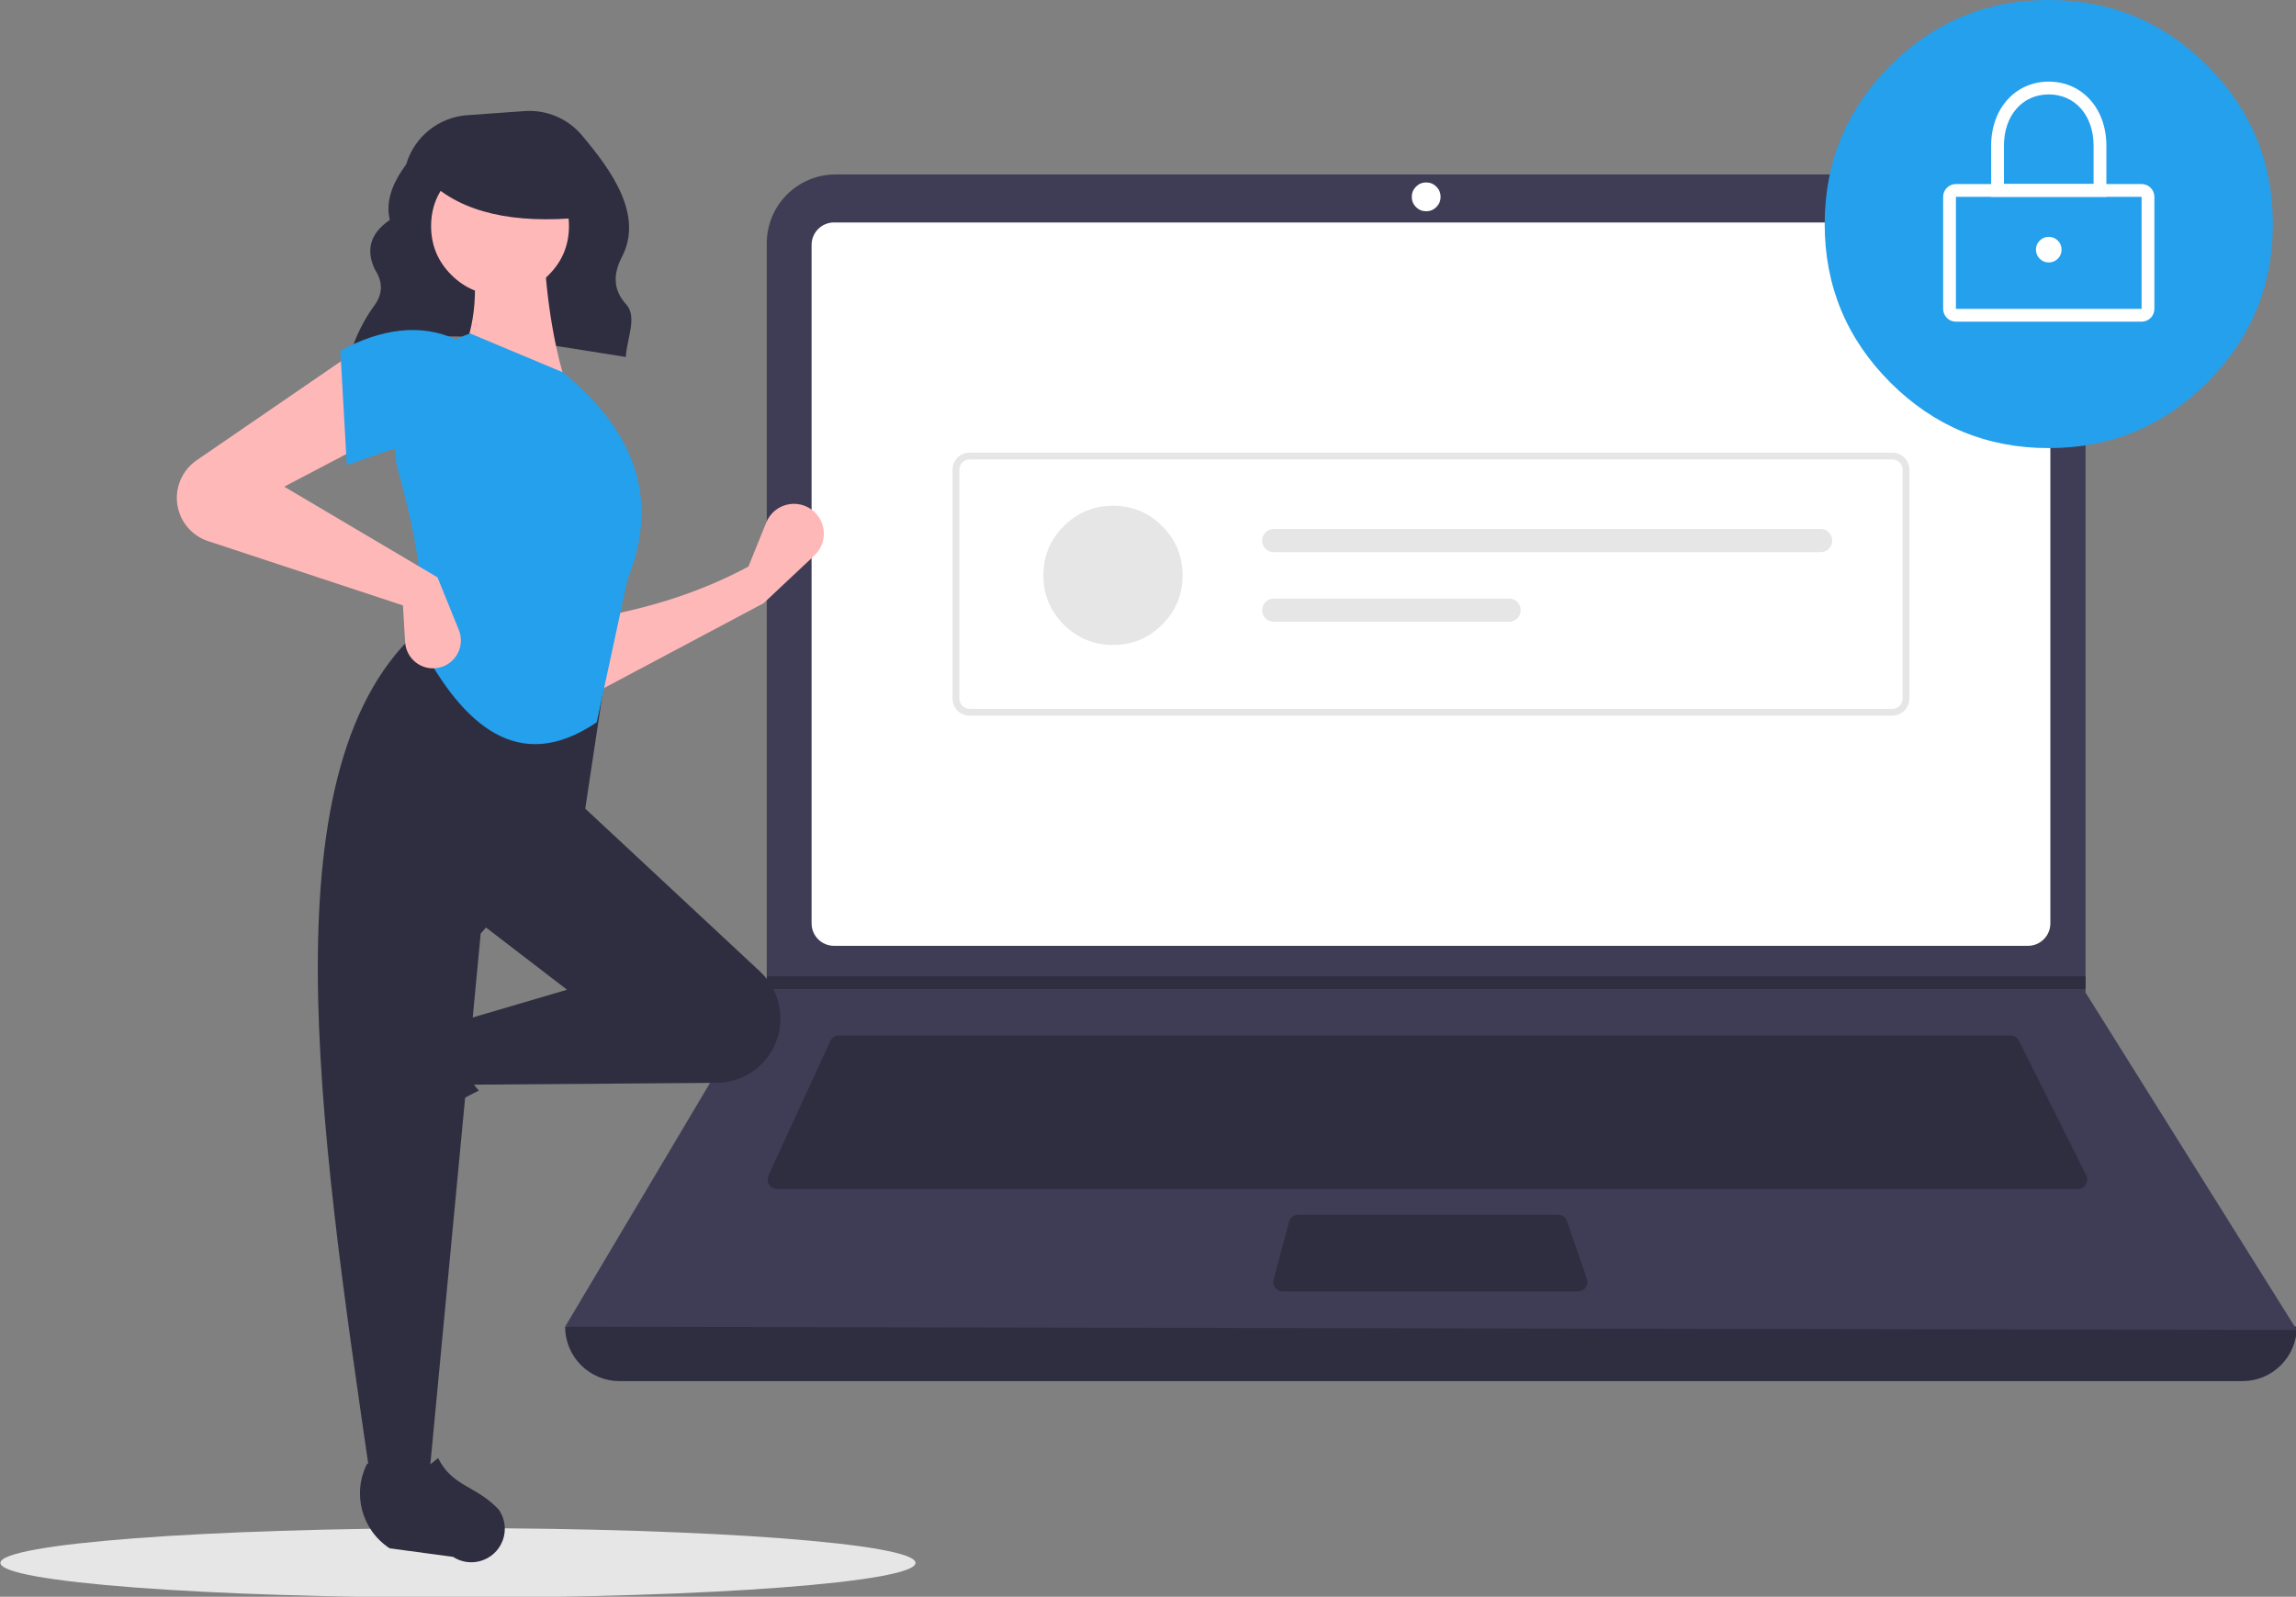 <?xml version="1.0" standalone="no"?>
<!DOCTYPE svg PUBLIC "-//W3C//DTD SVG 1.0//EN" "http://www.w3.org/TR/2001/REC-SVG-20010904/DTD/svg10.dtd">
<svg xmlns="http://www.w3.org/2000/svg" xmlns:xlink="http://www.w3.org/1999/xlink" id="body_1" width="555" height="386">

<rect width="100%" height="100%" fill="#808080" stroke="none"/>

<g transform="matrix(0.7 0 0 0.7 0.102 -0)">
    <path d="M0 539.731C 0 533.104 70.739 527.731 158 527.731C 245.261 527.731 316 533.104 316 539.731C 316 546.359 245.261 551.731 158 551.731C 70.739 551.731 0 546.359 0 539.731" stroke="none" fill="#E6E6E6" fill-rule="nonzero" />
    <path transform="matrix(1 0 0 1 -203.5 -174.134)"  d="M324.272 296.554C 351.769 284.858 386.017 292.269 419.463 297.411C 419.774 291.183 423.547 283.604 419.595 279.259C 414.794 273.98 415.236 268.433 418.125 262.855C 425.513 248.59 414.928 233.411 404.241 220.79C 399.355 215.033 392.016 211.953 384.485 212.498L384.485 212.498L364.688 213.912C 354.823 214.617 346.431 221.372 343.635 230.858C 338.908 237.288 336.378 243.699 337.971 250.077C 330.89 254.916 329.7 260.757 332.882 267.341C 335.58 271.487 335.551 275.523 332.759 279.447C 329.093 284.45 326.284 290.028 324.449 295.953L324.449 295.953L324.272 296.554z" stroke="none" fill="#2F2E41" fill-rule="nonzero" />
    <path transform="matrix(1 0 0 1 -203.5 -174.134)"  d="M977.709 651.097L417.291 651.097C 412.307 651.097 407.528 649.117 404.004 645.593C 400.48 642.069 398.5 637.29 398.5 632.306C 601.651 608.696 800.985 608.696 996.5 632.306C 996.5 637.29 994.52 642.069 990.996 645.593C 987.472 649.117 982.693 651.097 977.709 651.097z" stroke="none" fill="#2F2E41" fill-rule="nonzero" />
    <path transform="matrix(1 0 0 1 -203.5 -174.134)"  d="M996.5 633.412L398.5 632.306L467.806 515.691L468.138 515.138L468.138 258.131C 468.137 251.83 470.64 245.788 475.095 241.333C 479.549 236.878 485.592 234.376 491.892 234.376L491.892 234.376L899.792 234.376C 906.092 234.376 912.134 236.878 916.589 241.333C 921.044 245.788 923.547 251.83 923.546 258.131L923.546 258.131L923.546 516.907L996.5 633.412z" stroke="none" fill="#3F3D56" fill-rule="nonzero" />
    <path transform="matrix(1 0 0 1 -203.5 -174.134)"  d="M491.35 250.957C 487.079 250.962 483.618 254.423 483.613 258.694L483.613 258.694L483.613 493.031C 483.618 497.302 487.079 500.763 491.35 500.768L491.35 500.768L903.65 500.768C 907.921 500.763 911.382 497.302 911.387 493.031L911.387 493.031L911.387 258.694C 911.382 254.423 907.921 250.962 903.65 250.957L903.65 250.957L491.35 250.957z" stroke="none" fill="#FFFFFF" fill-rule="nonzero" />
    <path transform="matrix(1 0 0 1 -203.5 -174.134)"  d="M493.078 531.718C 491.784 531.721 490.608 532.473 490.065 533.648L490.065 533.648L468.71 580.073C 468.237 581.1 468.32 582.297 468.93 583.248C 469.54 584.2 470.592 584.776 471.722 584.776L471.722 584.776L920.814 584.776C 921.963 584.776 923.031 584.18 923.635 583.203C 924.239 582.225 924.294 581.004 923.779 579.976L923.779 579.976L900.567 533.551C 900.008 532.425 898.858 531.715 897.601 531.718L897.601 531.718L493.078 531.718z" stroke="none" fill="#2F2E41" fill-rule="nonzero" />
    <path d="M497.316 67.98C 497.316 69.353 496.83 70.526 495.859 71.497C 494.888 72.468 493.716 72.954 492.342 72.954C 490.968 72.954 489.796 72.468 488.825 71.497C 487.853 70.526 487.368 69.353 487.368 67.98C 487.368 66.606 487.853 65.434 488.825 64.462C 489.796 63.491 490.968 63.006 492.342 63.006C 493.716 63.006 494.888 63.491 495.859 64.462C 496.83 65.434 497.316 66.606 497.316 67.98C 497.316 68.038 497.315 68.095 497.313 68.153" stroke="none" fill="#FFFFFF" fill-rule="nonzero" />
    <path transform="matrix(1 0 0 1 -203.5 -174.134)"  d="M651.7 593.619C 650.201 593.62 648.89 594.626 648.498 596.072L648.498 596.072L643.141 615.969C 642.873 616.965 643.083 618.029 643.711 618.848C 644.338 619.667 645.311 620.147 646.343 620.147L646.343 620.147L748.217 620.147C 749.29 620.147 750.296 619.628 750.918 618.754C 751.54 617.881 751.701 616.76 751.35 615.746L751.35 615.746L744.463 595.85C 744 594.515 742.742 593.619 741.329 593.619L741.329 593.619L651.7 593.619z" stroke="none" fill="#2F2E41" fill-rule="nonzero" />
    <path d="M720.046 337.135L720.046 341.556L264.306 341.556L264.649 341.004L264.649 337.135L720.046 337.135L720.046 337.135" stroke="none" fill="#2F2E41" fill-rule="nonzero" />
    <path d="M784.71 77.375C 784.71 98.742 777.156 116.979 762.047 132.088C 746.939 147.196 728.701 154.75 707.335 154.75C 685.968 154.75 667.731 147.196 652.622 132.088C 637.514 116.979 629.959 98.742 629.959 77.375C 629.959 56.009 637.514 37.771 652.622 22.663C 667.731 7.554 685.968 0 707.335 0C 728.701 0 746.939 7.554 762.047 22.663C 777.156 37.771 784.71 56.009 784.71 77.375C 784.71 78.276 784.694 79.176 784.663 80.076" stroke="none" fill="#24A0ED" fill-rule="nonzero" />
    <path transform="matrix(1 0 0 1 -203.5 -174.134)"  d="M942.89 285.223L878.779 285.223C 876.338 285.221 874.36 283.242 874.358 280.802L874.358 280.802L874.358 242.114C 874.36 239.673 876.338 237.695 878.779 237.692L878.779 237.692L942.89 237.692C 945.331 237.695 947.309 239.673 947.311 242.114L947.311 242.114L947.311 280.802C 947.309 283.242 945.331 285.221 942.89 285.223zM878.779 242.114L878.779 280.802L942.893 280.802L942.89 242.114z" stroke="none" fill="#FFFFFF" fill-rule="nonzero" />
    <path transform="matrix(1 0 0 1 -203.5 -174.134)"  d="M930.731 242.114L890.938 242.114L890.938 224.428C 890.938 211.618 899.306 202.321 910.835 202.321C 922.363 202.321 930.731 211.618 930.731 224.428L930.731 224.428L930.731 242.114zM895.36 237.692L926.31 237.692L926.31 224.428C 926.31 214.015 919.946 206.742 910.835 206.742C 901.723 206.742 895.36 214.015 895.36 224.428z" stroke="none" fill="#FFFFFF" fill-rule="nonzero" />
    <path d="M711.756 86.218C 711.756 87.439 711.324 88.481 710.461 89.345C 709.598 90.208 708.556 90.64 707.335 90.64C 706.114 90.64 705.072 90.208 704.208 89.345C 703.345 88.481 702.913 87.439 702.913 86.218C 702.913 84.997 703.345 83.955 704.208 83.092C 705.072 82.228 706.114 81.797 707.335 81.797C 708.556 81.797 709.598 82.228 710.461 83.092C 711.324 83.955 711.756 84.997 711.756 86.218C 711.756 86.27 711.755 86.321 711.753 86.372" stroke="none" fill="#FFFFFF" fill-rule="nonzero" />
    <path transform="matrix(1 0 0 1 -203.5 -174.134)"  d="M856.82 421.284L538.18 421.284C 534.923 421.28 532.283 418.64 532.279 415.383L532.279 415.383L532.279 336.342C 532.283 333.085 534.923 330.445 538.18 330.441L538.18 330.441L856.82 330.441C 860.077 330.445 862.717 333.085 862.721 336.342L862.721 336.342L862.721 415.383C 862.717 418.64 860.077 421.28 856.82 421.284zM538.18 332.802C 536.226 332.804 534.642 334.388 534.64 336.342L534.64 336.342L534.64 415.383C 534.642 417.337 536.226 418.921 538.18 418.923L538.18 418.923L856.82 418.923C 858.774 418.921 860.358 417.337 860.36 415.383L860.36 415.383L860.36 336.342C 860.358 334.388 858.774 332.804 856.82 332.802z" stroke="none" fill="#E6E6E6" fill-rule="nonzero" />
    <path d="M408.227 198.695C 408.227 205.333 405.88 210.998 401.187 215.692C 396.493 220.385 390.828 222.732 384.19 222.732C 377.553 222.732 371.887 220.385 367.194 215.692C 362.5 210.998 360.154 205.333 360.154 198.695C 360.154 192.058 362.5 186.393 367.194 181.699C 371.887 177.006 377.553 174.659 384.19 174.659C 390.828 174.659 396.493 177.006 401.187 181.699C 405.88 186.393 408.227 192.058 408.227 198.695C 408.227 198.975 408.222 199.255 408.212 199.534" stroke="none" fill="#E6E6E6" fill-rule="nonzero" />
    <path transform="matrix(1 0 0 1 -203.5 -174.134)"  d="M643.203 356.805C 641.77 356.803 640.445 357.566 639.727 358.806C 639.01 360.047 639.01 361.576 639.727 362.817C 640.445 364.057 641.77 364.82 643.203 364.818L643.203 364.818L832.061 364.818C 834.273 364.818 836.067 363.024 836.067 360.812C 836.067 358.599 834.273 356.805 832.061 356.805L832.061 356.805L643.203 356.805z" stroke="none" fill="#E6E6E6" fill-rule="nonzero" />
    <path transform="matrix(1 0 0 1 -203.5 -174.134)"  d="M643.203 380.842C 641.772 380.842 640.449 381.605 639.734 382.845C 639.018 384.084 639.018 385.611 639.734 386.851C 640.449 388.09 641.772 388.854 643.203 388.854L643.203 388.854L724.469 388.854C 725.9 388.854 727.223 388.09 727.938 386.851C 728.654 385.611 728.654 384.084 727.938 382.845C 727.223 381.605 725.9 380.842 724.469 380.842L724.469 380.842L643.203 380.842z" stroke="none" fill="#E6E6E6" fill-rule="nonzero" />
    <path transform="matrix(1 0 0 1 -203.5 -174.134)"  d="M467.022 382.462L408.119 413.778L407.373 387.682C 426.599 384.472 444.89 378.884 461.803 369.787L461.803 369.787L467.963 354.567C 469.329 351.193 472.371 348.788 475.97 348.239C 479.568 347.689 483.189 349.076 485.5 351.889C 488.948 356.087 488.55 362.239 484.591 365.958L484.591 365.958L467.022 382.462z" stroke="none" fill="#FFB8B8" fill-rule="nonzero" />
    <path transform="matrix(1 0 0 1 -203.5 -174.134)"  d="M323.098 563.267C 322.229 560.079 322.764 556.672 324.567 553.904L324.567 553.904L337.507 534.046C 343.847 524.316 356.527 520.971 366.842 526.307C 361.404 535.563 362.162 543.684 368.72 550.741C 358.539 555.711 349.13 562.125 340.784 569.785C 337.692 571.893 333.773 572.376 330.262 571.082C 326.751 569.788 324.082 566.877 323.098 563.267z" stroke="none" fill="#2F2E41" fill-rule="nonzero" />
    <path transform="matrix(1 0 0 1 -203.5 -174.134)"  d="M469.705 537.303C 465.723 543.939 458.573 548.023 450.834 548.082L450.834 548.082L364.874 548.733L361.146 527.111L399.172 515.926L367.11 491.321L402.154 450.313L465.804 509.637C 473.471 516.783 475.097 528.316 469.705 537.303z" stroke="none" fill="#2F2E41" fill-rule="nonzero" />
    <path transform="matrix(1 0 0 1 -203.5 -174.134)"  d="M351.453 685.179L331.321 685.179C 313.246 561.282 294.847 437.038 349.216 390.664L349.216 390.664L413.338 401.103L405.136 455.532L369.347 496.54L351.453 685.179z" stroke="none" fill="#2F2E41" fill-rule="nonzero" />
    <path transform="matrix(1 0 0 1 -203.5 -174.134)"  d="M369.149 713.246C 365.962 714.115 362.554 713.581 359.786 711.777L359.786 711.777L337.927 708.839C 328.197 702.5 324.851 689.82 330.186 679.505C 339.443 684.942 347.563 684.183 354.62 677.625C 359.606 687.692 367.821 687.078 375.667 695.56C 377.774 698.651 378.258 702.571 376.964 706.082C 375.67 709.593 372.759 712.261 369.149 713.246z" stroke="none" fill="#2F2E41" fill-rule="nonzero" />
    <path transform="matrix(1 0 0 1 -203.5 -174.134)"  d="M399.172 307.902L361.891 298.954C 368.083 286.28 368.593 272.178 365.619 257.2L365.619 257.2L390.97 256.455C 391.764 275.08 394.167 292.481 399.172 307.902z" stroke="none" fill="#FFB8B8" fill-rule="nonzero" />
    <path transform="matrix(1 0 0 1 -203.5 -174.134)"  d="M409.418 423.552C 382.279 442.046 363.103 424.185 348.47 396.629C 350.504 379.767 347.211 359.588 341.113 337.663C 335.492 317.615 346.133 296.597 365.619 289.261L365.619 289.261L397.68 302.682C 424.904 324.873 430.262 348.909 420.049 374.261L420.049 374.261L409.418 423.552z" stroke="none" fill="#24A0ED" fill-rule="nonzero" />
    <path transform="matrix(1 0 0 1 -203.5 -174.134)"  d="M331.321 326.542L301.497 342.2L354.435 373.515L361.801 391.685C 362.795 394.135 362.737 396.887 361.643 399.294C 360.548 401.702 358.512 403.553 356.012 404.416C 353.161 405.399 350.015 404.99 347.509 403.313C 345.003 401.635 343.427 398.881 343.25 395.871L343.25 395.871L342.505 383.208L275.222 361.004C 270.628 359.489 266.987 355.944 265.349 351.393C 262.925 344.66 265.35 337.139 271.252 333.09L271.252 333.09L325.356 295.972L331.321 326.542z" stroke="none" fill="#FFB8B8" fill-rule="nonzero" />
    <path transform="matrix(1 0 0 1 -203.5 -174.134)"  d="M361.146 329.524C 348.707 324.073 337.396 329.995 323.12 334.743L323.12 334.743L320.883 295.226C 335.059 287.671 348.575 285.633 361.146 291.498L361.146 291.498L361.146 329.524z" stroke="none" fill="#24A0ED" fill-rule="nonzero" />
    <path d="M196.327 78.093C 196.327 84.665 194.003 90.275 189.356 94.923C 184.708 99.571 179.098 101.895 172.525 101.895C 165.952 101.895 160.342 99.571 155.694 94.923C 151.047 90.275 148.723 84.665 148.723 78.093C 148.723 71.52 151.047 65.91 155.694 61.262C 160.342 56.614 165.952 54.29 172.525 54.29C 179.098 54.29 184.708 56.614 189.356 61.262C 194.003 65.91 196.327 71.52 196.327 78.093C 196.327 78.369 196.322 78.646 196.313 78.923" stroke="none" fill="#FFB8B8" fill-rule="nonzero" />
    <path transform="matrix(1 0 0 1 -203.5 -174.134)"  d="M404.5 249.224C 380.934 251.532 362.977 247.677 351.5 236.703L351.5 236.703L351.5 227.866L402.5 227.866L404.5 249.224z" stroke="none" fill="#2F2E41" fill-rule="nonzero" />
</g>
</svg>